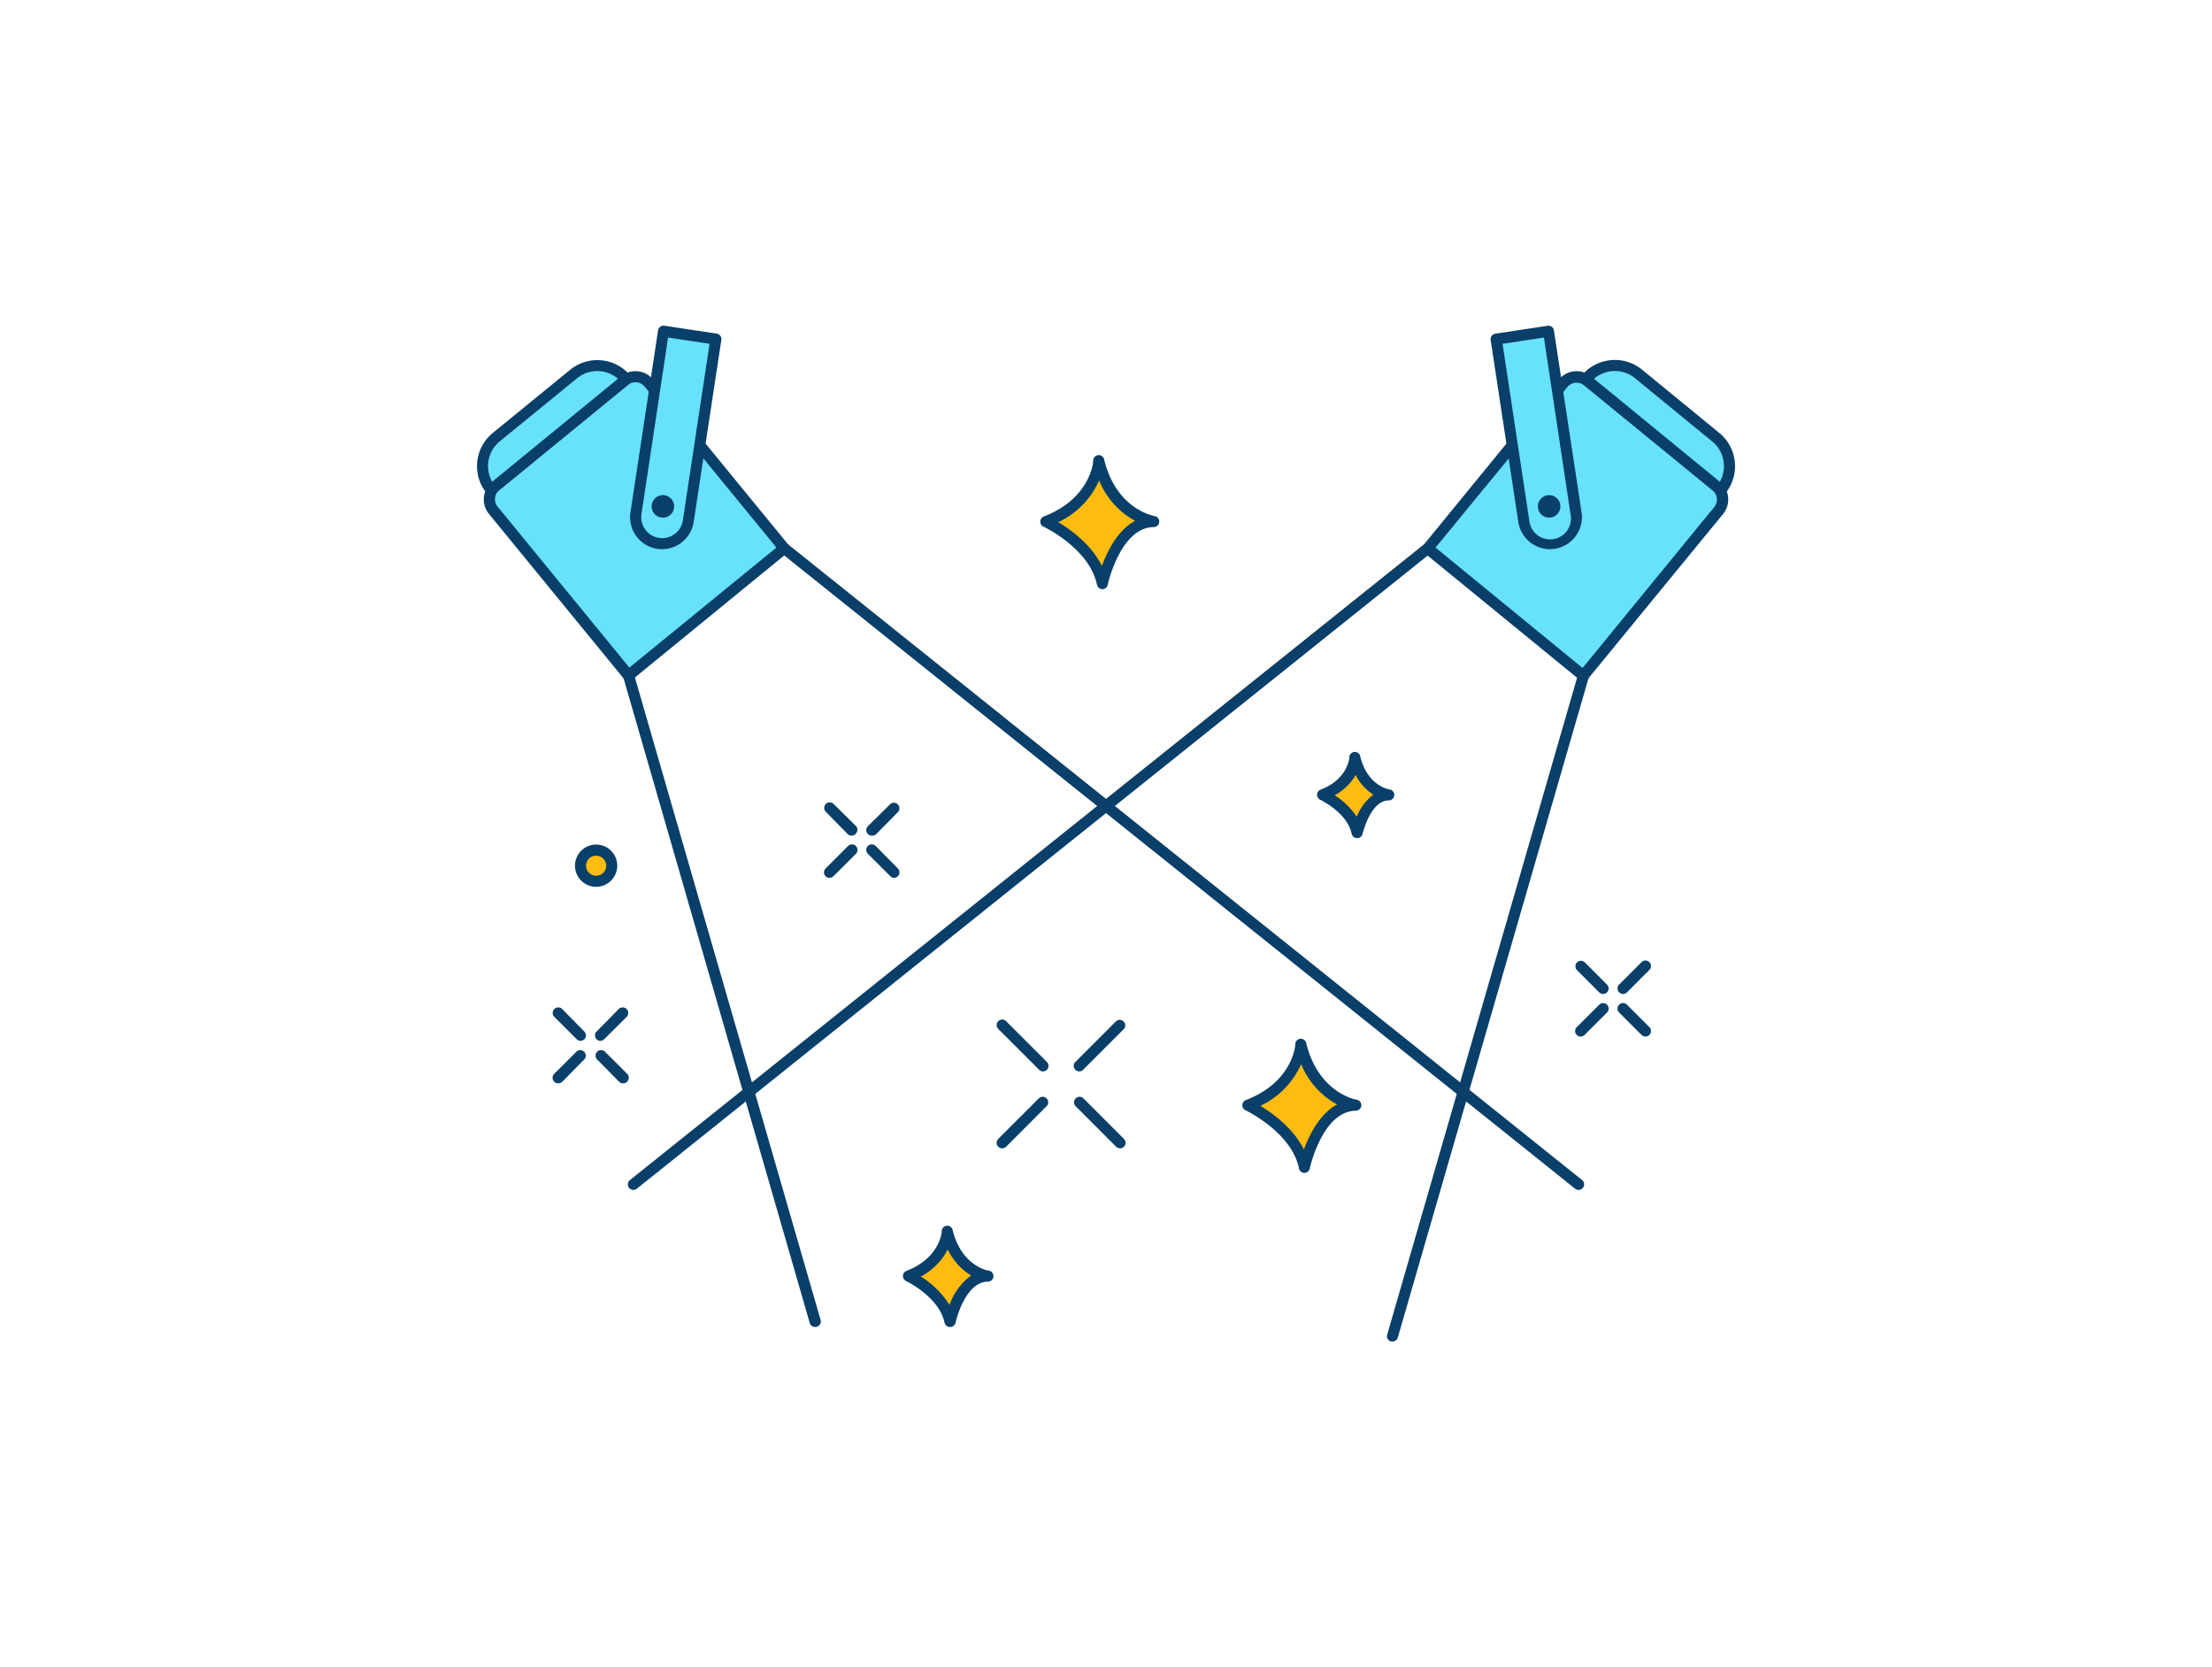 <svg xmlns="http://www.w3.org/2000/svg" viewBox="0 0 400 300" width="406" height="306" class="illustration styles_illustrationTablet__1DWOa"><g id="_503_spotlight_outline" data-name="#503_spotlight_outline"><path d="M96.77,75.59H135.4a0,0,0,0,1,0,0V112a0,0,0,0,1,0,0H96.77a3.15,3.15,0,0,1-3.15-3.15V78.74a3.15,3.15,0,0,1,3.15-3.15Z" transform="translate(114.52 -54.23) rotate(50.69)" fill="#68e1fd"></path><path d="M113.67,122.46h-.09a1,1,0,0,1-.68-.36L88.43,92.21A4.15,4.15,0,0,1,89,86.37l23.27-19.05a4.15,4.15,0,0,1,5.84.58l24.47,29.88a1,1,0,0,1-.14,1.41l-28.14,23A1,1,0,0,1,113.67,122.46Zm1.23-54.08a2.14,2.14,0,0,0-1.36.49l-23.26,19a2.16,2.16,0,0,0-.3,3l23.83,29.11L140.4,98.28,116.57,69.17a2.12,2.12,0,0,0-1.45-.78Z" fill="#093f68"></path><path d="M102.25,59.43h0a0,0,0,0,1,0,0V91a0,0,0,0,1,0,0h0a6.77,6.77,0,0,1-6.77-6.77v-18a6.77,6.77,0,0,1,6.77-6.77Z" transform="translate(94.43 -48.93) rotate(50.69)" fill="#68e1fd"></path><path d="M88.79,88.84H88.7a1,1,0,0,1-.68-.36,7.76,7.76,0,0,1,1.09-10.93l14-11.43A7.77,7.77,0,0,1,114,67.2a1,1,0,0,1,.22.73,1,1,0,0,1-.36.68l-24.43,20A1,1,0,0,1,88.79,88.84ZM108,66.35a5.75,5.75,0,0,0-3.65,1.31l-14,11.43A5.77,5.77,0,0,0,89,86.38l22.75-18.63a5.75,5.75,0,0,0-3.19-1.37Z" fill="#093f68"></path><path d="M117.07,59.66h9.56a0,0,0,0,1,0,0V93a4.78,4.78,0,0,1-4.78,4.78h0A4.78,4.78,0,0,1,117.07,93V59.66A0,0,0,0,1,117.07,59.66Z" transform="translate(13.15 -17.35) rotate(8.61)" fill="#68e1fd"></path><path d="M119.72,98.57a6.33,6.33,0,0,1-.86-.06A5.8,5.8,0,0,1,114,91.93L119,59a1,1,0,0,1,.4-.66,1,1,0,0,1,.74-.18l9.46,1.43a1,1,0,0,1,.84,1.14l-5,32.92A5.8,5.8,0,0,1,119.72,98.57Zm1.09-38.27L116,92.22a3.78,3.78,0,0,0,7.48,1.14l4.83-31.93Z" fill="#093f68"></path><circle cx="119.87" cy="90.83" r="2.04" fill="#093f68"></circle><path d="M147.43,239.22a1,1,0,0,1-1-.72L112.71,121.73a1,1,0,0,1,1.93-.55l33.75,116.76a1,1,0,0,1-.68,1.24A1,1,0,0,1,147.43,239.22Z" fill="#093f68"></path><path d="M285.46,214.43a1,1,0,0,1-.62-.21L141.19,99.2a1,1,0,0,1-.16-1.41,1,1,0,0,1,1.41-.15l143.65,115a1,1,0,0,1,.15,1.41A1,1,0,0,1,285.46,214.43Z" fill="#093f68"></path><path d="M267.75,75.59h38.62a0,0,0,0,1,0,0V112a0,0,0,0,1,0,0H267.75a3.15,3.15,0,0,1-3.15-3.15V78.74a3.15,3.15,0,0,1,3.15-3.15Z" transform="translate(538.91 -67.7) rotate(129.31)" fill="#68e1fd"></path><path d="M286.32,122.46a1,1,0,0,1-.63-.23l-28.14-23a1,1,0,0,1-.36-.67,1.08,1.08,0,0,1,.22-.74L281.88,67.9a4.15,4.15,0,0,1,5.84-.58L311,86.37a4.15,4.15,0,0,1,.58,5.84L287.1,122.09A1,1,0,0,1,286.32,122.46ZM259.59,98.28l26.59,21.77L310,90.94a2.16,2.16,0,0,0-.3-3l-23.26-19a2.15,2.15,0,0,0-3,.3Z" fill="#093f68"></path><path d="M304.52,59.43h0a0,0,0,0,1,0,0V91a0,0,0,0,1,0,0h0a6.77,6.77,0,0,1-6.77-6.77v-18a6.77,6.77,0,0,1,6.77-6.77Z" transform="translate(550.11 -110.12) rotate(129.31)" fill="#68e1fd"></path><path d="M311.2,88.84a1,1,0,0,1-.63-.23l-24.43-20A1,1,0,0,1,286,67.2a7.77,7.77,0,0,1,10.94-1.09l13.95,11.43A7.76,7.76,0,0,1,312,88.47,1,1,0,0,1,311.2,88.84ZM288.25,67.75,311,86.38a5.74,5.74,0,0,0,.71-3.4,5.66,5.66,0,0,0-2.09-3.89L295.67,67.66a5.76,5.76,0,0,0-7.42.09Z" fill="#093f68"></path><path d="M278.15,59.66h0a4.78,4.78,0,0,1,4.78,4.78V97.73a0,0,0,0,1,0,0h-9.56a0,0,0,0,1,0,0V64.44a4.78,4.78,0,0,1,4.78-4.78Z" transform="translate(564.94 114.89) rotate(171.39)" fill="#68e1fd"></path><path d="M280.28,98.57a5.8,5.8,0,0,1-5.72-4.91l-5-32.92a1,1,0,0,1,.18-.74,1,1,0,0,1,.66-.4l9.46-1.43A1,1,0,0,1,281,59l5,32.92a5.79,5.79,0,0,1-4.86,6.58A6.33,6.33,0,0,1,280.28,98.57Zm-8.57-37.14,4.83,31.93A3.78,3.78,0,1,0,284,92.22L279.19,60.3Z" fill="#093f68"></path><circle cx="280.13" cy="90.83" r="2.04" fill="#093f68"></circle><path d="M251.81,241.84a.84.84,0,0,1-.27,0,1,1,0,0,1-.69-1.24l34.51-119.38a1,1,0,0,1,1.93.55L252.77,241.12A1,1,0,0,1,251.81,241.84Z" fill="#093f68"></path><path d="M114.54,214.43a1,1,0,0,1-.78-.37,1,1,0,0,1,.15-1.41l143.65-115a1,1,0,0,1,1.41.15,1,1,0,0,1-.16,1.41l-143.65,115A1,1,0,0,1,114.54,214.43Z" fill="#093f68"></path><path d="M195.16,193a1,1,0,0,1-.7-.3,1,1,0,0,1,0-1.41l7.37-7.37a1,1,0,0,1,1.41,1.41l-7.37,7.37A1,1,0,0,1,195.16,193Z" fill="#093f68"></path><path d="M181.23,206.91a1,1,0,0,1-.71-.29,1,1,0,0,1,0-1.42l7.38-7.37a1,1,0,0,1,1.41,1.41l-7.37,7.38A1,1,0,0,1,181.23,206.91Z" fill="#093f68"></path><path d="M202.54,206.91a1,1,0,0,1-.71-.29l-7.37-7.38a1,1,0,0,1,1.41-1.41l7.37,7.37a1,1,0,0,1-.7,1.71Z" fill="#093f68"></path><path d="M188.6,193a1,1,0,0,1-.7-.3l-7.38-7.37a1,1,0,0,1,0-1.41,1,1,0,0,1,1.42,0l7.37,7.37a1,1,0,0,1-.71,1.71Z" fill="#093f68"></path><path d="M157.65,150.37a1,1,0,0,1-.71-.29,1,1,0,0,1,0-1.42l4.06-4a1,1,0,0,1,1.41,1.41l-4,4.06A1,1,0,0,1,157.65,150.37Z" fill="#093f68"></path><path d="M150,158a1,1,0,0,1-.7-.29,1,1,0,0,1,0-1.41l4.05-4.06a1,1,0,0,1,1.42,1.42l-4.06,4.05A1,1,0,0,1,150,158Z" fill="#093f68"></path><path d="M161.7,158a1,1,0,0,1-.7-.29l-4.06-4.05a1,1,0,0,1,1.42-1.42l4,4.06a1,1,0,0,1,0,1.41A1,1,0,0,1,161.7,158Z" fill="#093f68"></path><path d="M154,150.37a1,1,0,0,1-.71-.29L149.28,146a1,1,0,0,1,1.41-1.41l4.06,4a1,1,0,0,1,0,1.42A1,1,0,0,1,154,150.37Z" fill="#093f68"></path><path d="M108.59,187.48a1,1,0,0,1-.7-.29,1,1,0,0,1,0-1.41l4-4.06a1,1,0,0,1,1.42,1.42l-4.06,4.05A1,1,0,0,1,108.59,187.48Z" fill="#093f68"></path><path d="M100.93,195.15a1,1,0,0,1-.71-.29,1,1,0,0,1,0-1.42l4.06-4.05a1,1,0,0,1,1.41,1.41l-4,4.06A1,1,0,0,1,100.93,195.15Z" fill="#093f68"></path><path d="M112.65,195.15a1,1,0,0,1-.71-.29l-4-4.06a1,1,0,0,1,1.41-1.41l4.06,4.05a1,1,0,0,1,0,1.42A1,1,0,0,1,112.65,195.15Z" fill="#093f68"></path><path d="M105,187.48a1,1,0,0,1-.7-.29l-4.06-4.05a1,1,0,0,1,1.42-1.42l4,4.06a1,1,0,0,1,0,1.41A1,1,0,0,1,105,187.48Z" fill="#093f68"></path><path d="M293.5,179a1,1,0,0,1-.71-1.7l4.06-4.06a1,1,0,0,1,1.41,0,1,1,0,0,1,0,1.41l-4.05,4.06A1,1,0,0,1,293.5,179Z" fill="#093f68"></path><path d="M285.84,186.7a1,1,0,0,1-.71-.29,1,1,0,0,1,0-1.42l4.06-4.05a1,1,0,0,1,1.41,0,1,1,0,0,1,0,1.41l-4.06,4.06A1,1,0,0,1,285.84,186.7Z" fill="#093f68"></path><path d="M297.56,186.7a1,1,0,0,1-.71-.29l-4.06-4.06a1,1,0,1,1,1.42-1.41l4.05,4.05a1,1,0,0,1,0,1.42A1,1,0,0,1,297.56,186.7Z" fill="#093f68"></path><path d="M289.89,179a1,1,0,0,1-.7-.29l-4.06-4.06a1,1,0,0,1,1.41-1.41l4.06,4.06a1,1,0,0,1,0,1.41A1,1,0,0,1,289.89,179Z" fill="#093f68"></path><path d="M198.71,82.75s-.47,7.32-9.57,10.83c0,0,8.76,4.09,10.23,11.22,0,0,2.34-11,9.19-11.22C208.56,93.58,201.15,92.41,198.71,82.75Z" fill="#ffbc0e"></path><path d="M199.37,105.8h0a1,1,0,0,1-1-.79c-1.35-6.57-9.59-10.48-9.68-10.52a1,1,0,0,1,.07-1.84c8.35-3.22,8.91-9.7,8.93-10a1,1,0,0,1,2-.18c2.24,8.87,8.77,10,9,10.1a1,1,0,0,1-.13,2c-6,.17-8.22,10.33-8.25,10.43A1,1,0,0,1,199.37,105.8Zm-8-12.12c2.24,1.35,5.94,4,7.89,7.91,1-2.7,2.87-6.48,6-8.15a14.58,14.58,0,0,1-6.5-7.29A15.18,15.18,0,0,1,191.39,93.68Z" fill="#093f68"></path><path d="M245,136.39s-.28,4.45-5.82,6.59c0,0,5.33,2.49,6.22,6.83,0,0,1.43-6.71,5.6-6.83C251,143,246.5,142.27,245,136.39Z" fill="#ffbc0e"></path><path d="M245.41,150.81h0a1,1,0,0,1-1-.8c-.78-3.8-5.61-6.1-5.66-6.12a1,1,0,0,1,.06-1.84c4.83-1.86,5.17-5.57,5.19-5.73a1,1,0,0,1,2-.17c1.3,5.12,5,5.82,5.19,5.85a1,1,0,0,1-.13,2c-3.28.1-4.64,6-4.65,6A1,1,0,0,1,245.41,150.81Zm-4.07-7.74a13.38,13.38,0,0,1,4,3.88,9.63,9.63,0,0,1,3-4,9.18,9.18,0,0,1-3.2-3.55A9.62,9.62,0,0,1,241.34,143.07Z" fill="#093f68"></path><path d="M235.25,188.29s-.47,7.32-9.58,10.83c0,0,8.76,4.09,10.23,11.23,0,0,2.35-11,9.2-11.23C245.1,199.12,237.69,198,235.25,188.29Z" fill="#ffbc0e"></path><path d="M235.9,211.35h0a1,1,0,0,1-1-.8c-1.34-6.55-9.59-10.48-9.67-10.52a1,1,0,0,1-.58-.94,1,1,0,0,1,.64-.9c8.35-3.22,8.92-9.69,8.94-10a1,1,0,0,1,2-.18c2.26,8.93,9,10.09,9,10.1a1,1,0,0,1-.13,2c-6,.17-8.23,10.33-8.25,10.43A1,1,0,0,1,235.9,211.35Zm-8-12.13c2.23,1.35,5.94,4,7.89,7.91,1-2.7,2.87-6.48,6-8.15a14.58,14.58,0,0,1-6.5-7.29A15.11,15.11,0,0,1,227.93,199.22Z" fill="#093f68"></path><path d="M171.31,222.07s-.34,5.36-7,7.93c0,0,6.42,3,7.5,8.22,0,0,1.71-8.08,6.73-8.22C178.53,230,173.1,229.15,171.31,222.07Z" fill="#ffbc0e"></path><path d="M171.8,239.22h0a1,1,0,0,1-1-.8c-1-4.66-6.88-7.48-6.94-7.51a1,1,0,0,1,.06-1.84c5.95-2.29,6.36-6.88,6.38-7.07a1,1,0,0,1,2-.18c1.6,6.31,6.22,7.16,6.41,7.2a1,1,0,0,1-.13,2c-4.17.12-5.77,7.36-5.79,7.43A1,1,0,0,1,171.8,239.22Zm-5.3-9.13a16.07,16.07,0,0,1,5.2,5.14,11.19,11.19,0,0,1,3.91-5.33,11,11,0,0,1-4.23-4.71A11.28,11.28,0,0,1,166.5,230.09Z" fill="#093f68"></path><circle cx="107.8" cy="155.8" r="2.82" fill="#ffbc0e"></circle><path d="M107.8,159.62a3.82,3.82,0,1,1,3.82-3.82A3.83,3.83,0,0,1,107.8,159.62Zm0-5.64a1.82,1.82,0,1,0,1.82,1.82A1.82,1.82,0,0,0,107.8,154Z" fill="#093f68"></path></g></svg>